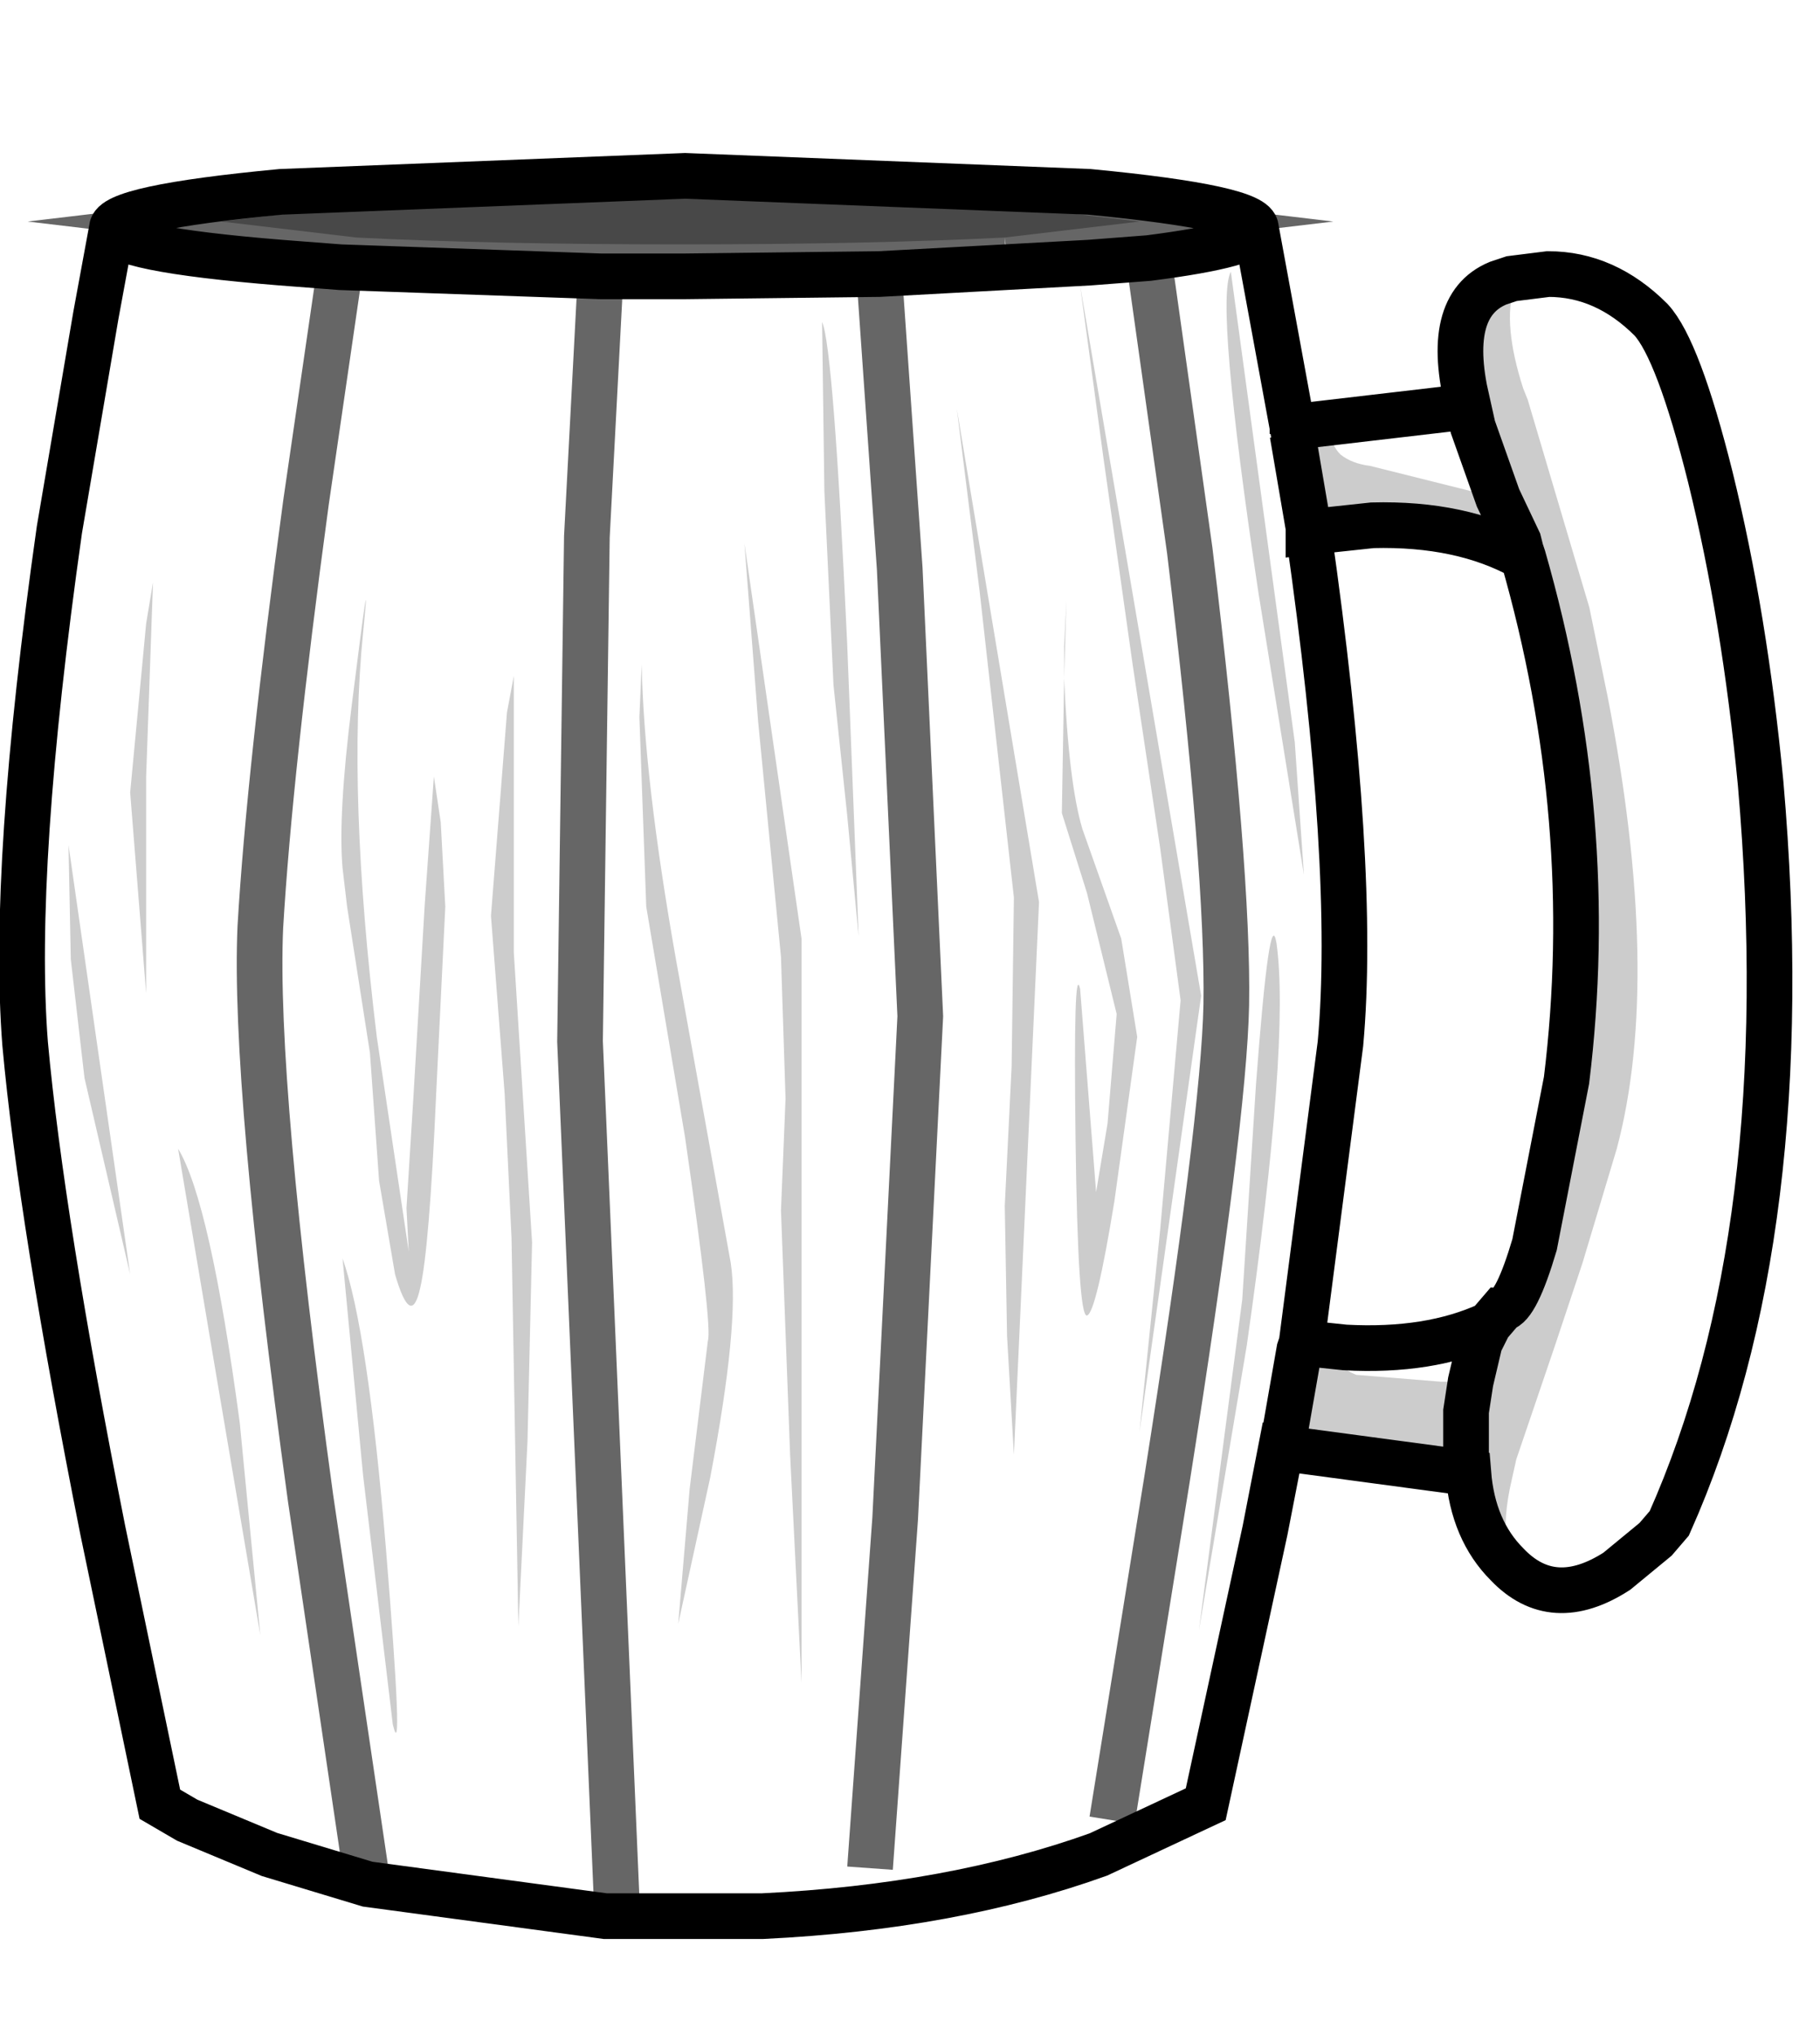 <?xml version="1.0" encoding="UTF-8" standalone="no"?>
<svg xmlns:xlink="http://www.w3.org/1999/xlink" height="44.55px" width="39.85px" xmlns="http://www.w3.org/2000/svg">
  <g transform="matrix(1.0, 0.0, 0.0, 1.0, 19.6, 22.9)">
    <path d="M12.55 -14.0 Q12.0 -16.2 13.2 -16.7 L13.5 -16.8 14.3 -16.9 Q15.55 -16.9 16.55 -15.9 17.15 -15.25 17.85 -12.45 18.6 -9.4 18.95 -5.75 19.8 4.05 16.95 10.45 L16.65 10.8 15.8 11.5 Q14.4 12.4 13.4 11.35 12.65 10.6 12.55 9.35 L8.45 8.8 8.1 10.6 6.8 16.6 4.45 17.7 Q1.25 18.85 -2.9 19.05 L-6.35 19.05 -11.55 18.35 -13.7 17.7 -15.5 16.95 -16.1 16.6 -17.35 10.6 Q-18.7 3.8 -19.05 -0.05 -19.35 -3.9 -18.3 -11.3 L-17.5 -16.0 -17.15 -17.9 Q-17.15 -18.35 -13.45 -18.7 L-4.6 -19.05 4.25 -18.7 Q7.9 -18.35 7.9 -17.9 L8.25 -16.0 8.7 -13.55 12.55 -14.0 12.65 -13.55 13.2 -12.0 12.65 -13.55 12.55 -14.0 M13.7 -10.85 L13.65 -11.05 13.2 -12.0 10.4 -12.7 Q10.0 -12.75 9.75 -12.95 9.55 -13.15 9.5 -13.5 L8.7 -13.4 9.05 -11.35 10.7 -11.5 Q12.45 -11.5 13.7 -10.85 L13.75 -10.7 13.7 -10.85 M13.0 6.1 L13.3 5.75 Q13.6 5.7 14.0 4.35 L14.7 0.75 Q15.4 -4.95 13.75 -10.7 12.4 -11.45 10.45 -11.4 L9.05 -11.25 Q10.1 -3.9 9.75 -0.05 L8.9 6.5 9.85 6.6 Q11.7 6.7 13.0 6.1 L12.8 6.5 12.6 7.35 12.8 6.5 13.0 6.1 M12.5 9.25 L12.5 8.0 12.6 7.35 11.95 7.35 10.1 7.2 Q9.7 7.05 9.6 6.7 L8.85 6.65 8.9 6.5 8.85 6.65 8.5 8.65 12.5 9.25 12.55 9.35 12.5 9.25 M13.55 -16.6 L13.25 -16.5 12.65 -15.85 Q12.4 -15.2 12.7 -14.0 L12.95 -13.2 13.45 -11.95 13.8 -11.2 13.8 -11.15 13.95 -10.75 14.0 -10.6 Q15.4 -5.5 15.0 -0.35 L14.4 3.35 13.7 5.45 13.3 5.85 13.2 6.0 13.15 6.05 12.85 6.8 12.75 7.35 12.65 8.8 12.7 9.25 12.75 9.4 Q12.9 10.35 13.4 10.95 13.3 10.35 13.5 9.5 L13.6 9.05 14.45 6.55 15.05 4.75 15.8 2.25 Q16.8 -1.5 15.6 -7.65 L15.2 -9.6 13.85 -14.15 13.75 -14.4 Q13.3 -15.8 13.55 -16.6 M4.55 -12.95 L5.2 -8.35 5.8 -4.35 6.25 -1.0 5.8 4.05 5.35 8.45 6.7 -1.1 4.05 -16.65 4.55 -12.95 M5.55 -17.25 Q7.9 -17.55 7.9 -17.9 7.9 -17.55 5.55 -17.25 L6.45 -10.85 Q7.3 -3.8 7.25 -0.9 7.2 1.6 5.95 9.5 L4.75 16.95 5.95 9.5 Q7.2 1.6 7.25 -0.9 7.3 -3.8 6.45 -10.85 L5.55 -17.25 4.25 -17.15 -0.35 -16.9 4.25 -17.15 5.55 -17.25 M8.7 -13.55 L8.7 -13.4 8.7 -13.55 M2.4 -17.7 L5.35 -18.05 2.4 -18.4 -4.7 -18.55 -11.8 -18.4 -14.75 -18.05 -11.8 -17.7 Q-8.85 -17.55 -4.7 -17.55 -0.55 -17.55 2.4 -17.7 M-0.55 18.0 L0.0 10.35 0.55 -0.65 0.1 -10.45 -0.35 -16.9 0.1 -10.45 0.55 -0.65 0.0 10.35 -0.55 18.0 M9.05 -11.35 L9.05 -11.3 9.05 -11.25 9.05 -11.3 9.05 -11.35 M3.7 -8.05 L3.75 -9.75 3.7 -8.75 3.7 -8.05 3.65 -5.1 4.2 -3.35 4.85 -0.7 4.65 1.7 4.4 3.2 4.05 -1.25 Q3.9 -1.9 3.95 2.05 4.0 5.95 4.2 5.9 4.4 5.85 4.8 3.4 L5.3 -0.2 4.95 -2.35 4.1 -4.75 Q3.8 -5.75 3.7 -8.05 M2.6 -3.25 L2.55 0.45 2.4 3.5 2.45 6.35 2.6 8.95 3.15 -3.15 1.35 -13.95 1.85 -9.95 2.6 -3.25 M8.95 -3.75 L8.75 -6.65 7.35 -16.95 Q7.0 -16.3 7.95 -9.95 L8.95 -3.75 M7.6 5.55 L6.65 12.8 7.7 6.55 Q8.65 -0.1 8.35 -2.25 8.2 -3.15 7.9 0.85 L7.6 5.55 M-6.45 -16.85 L-4.6 -16.85 -0.35 -16.9 -4.6 -16.85 -6.45 -16.85 -6.75 -11.15 -6.9 -0.1 -6.1 18.65 -6.9 -0.1 -6.75 -11.15 -6.45 -16.85 -12.15 -17.05 -6.45 -16.85 M8.45 8.8 L8.5 8.65 8.45 8.8 M-17.15 -17.9 Q-17.15 -17.45 -13.45 -17.15 L-12.15 -17.05 -13.45 -17.15 Q-17.15 -17.45 -17.15 -17.9 M-11.9 -7.45 Q-12.2 -5.05 -12.1 -3.9 L-12.0 -3.05 -11.5 0.15 -11.3 2.95 -10.95 5.0 Q-10.6 6.2 -10.4 5.3 -10.2 4.45 -10.05 1.05 L-9.85 -3.05 -9.95 -4.9 -10.1 -5.9 -10.3 -3.1 -10.55 1.15 -10.7 3.55 -10.65 4.5 -11.35 -0.2 Q-12.0 -5.55 -11.65 -9.05 -11.45 -11.05 -11.9 -7.45 M-16.25 -10.15 L-16.4 -9.25 -16.75 -5.55 -16.4 -1.15 -16.4 -5.9 -16.25 -10.15 M-18.05 -1.9 L-17.75 0.7 -16.75 5.0 -18.1 -4.4 -18.05 -1.9 M-12.15 -17.05 L-12.9 -11.9 Q-13.7 -6.0 -13.9 -2.6 -14.05 0.8 -12.8 9.9 L-11.55 18.35 -12.8 9.9 Q-14.05 0.8 -13.9 -2.6 -13.7 -6.0 -12.9 -11.9 L-12.15 -17.05 M-1.35 -7.9 L-1.05 -5.05 -0.8 -2.4 -1.05 -8.8 Q-1.35 -15.3 -1.6 -15.85 L-1.55 -12.15 -1.35 -7.9 M-3.0 -7.1 L-2.5 -1.95 -2.4 1.15 -2.5 3.6 -2.3 8.95 -2.05 13.95 -2.05 -2.35 -3.3 -11.0 -3.0 -7.1 M-5.6 -7.2 L-5.45 -3.05 -4.6 2.0 Q-4.0 6.15 -4.1 6.45 L-4.5 9.7 -4.75 12.65 -4.05 9.45 Q-3.4 6.05 -3.6 4.75 L-4.8 -1.9 Q-5.5 -5.85 -5.55 -8.35 L-5.6 -7.2 M-8.5 -7.3 L-8.85 -2.85 -8.55 1.05 -8.4 4.2 -8.25 12.7 -8.05 8.65 -7.95 4.3 -8.35 -2.05 -8.35 -8.1 -8.5 -7.3 M-14.9 7.0 L-13.9 12.9 -14.35 8.25 Q-15.0 3.4 -15.7 2.25 L-14.9 7.0 M-11.65 9.4 L-11.0 14.85 Q-10.75 15.9 -11.15 11.0 -11.55 6.2 -12.1 4.65 L-11.65 9.4" fill="#ffffff" fill-opacity="0.0" fill-rule="evenodd" stroke="none"/>
    <path d="M13.2 -12.0 L13.65 -11.05 13.7 -10.85 Q12.45 -11.5 10.7 -11.5 L9.05 -11.35 8.7 -13.4 9.5 -13.5 Q9.55 -13.15 9.75 -12.95 10.0 -12.75 10.4 -12.7 L13.2 -12.0 M12.6 7.35 L12.5 8.0 12.5 9.25 8.5 8.65 8.85 6.65 9.6 6.7 Q9.7 7.05 10.1 7.2 L11.95 7.35 12.6 7.35 M13.55 -16.6 Q13.3 -15.8 13.75 -14.4 L13.85 -14.15 15.2 -9.6 15.6 -7.65 Q16.8 -1.5 15.8 2.25 L15.05 4.75 14.45 6.55 13.6 9.05 13.5 9.5 Q13.3 10.35 13.4 10.95 12.9 10.35 12.75 9.4 L12.7 9.25 12.65 8.8 12.75 7.35 12.85 6.8 13.15 6.05 13.2 6.0 13.3 5.85 13.7 5.45 14.4 3.35 15.0 -0.35 Q15.4 -5.5 14.0 -10.6 L13.95 -10.75 13.8 -11.15 13.8 -11.2 13.45 -11.95 12.95 -13.2 12.7 -14.0 Q12.4 -15.2 12.65 -15.85 L13.25 -16.5 13.55 -16.6 M4.55 -12.95 L4.05 -16.65 6.7 -1.1 5.35 8.45 5.8 4.05 6.25 -1.0 5.8 -4.35 5.2 -8.35 4.55 -12.95 M3.7 -8.05 L3.7 -8.75 3.75 -9.75 3.7 -8.05 Q3.8 -5.75 4.1 -4.75 L4.95 -2.35 5.3 -0.2 4.8 3.4 Q4.4 5.85 4.2 5.9 4.0 5.95 3.95 2.05 3.9 -1.9 4.05 -1.25 L4.4 3.2 4.65 1.7 4.85 -0.7 4.2 -3.35 3.65 -5.1 3.7 -8.05 M2.6 -3.25 L1.85 -9.95 1.35 -13.95 3.15 -3.15 2.6 8.95 2.45 6.35 2.4 3.5 2.55 0.45 2.6 -3.25 M8.95 -3.75 L7.95 -9.95 Q7.0 -16.3 7.35 -16.95 L8.75 -6.65 8.95 -3.75 M7.6 5.55 L7.9 0.85 Q8.2 -3.15 8.35 -2.25 8.65 -0.1 7.7 6.55 L6.65 12.8 7.6 5.55 M-11.9 -7.45 Q-11.45 -11.05 -11.65 -9.05 -12.0 -5.55 -11.35 -0.2 L-10.65 4.5 -10.7 3.55 -10.55 1.15 -10.3 -3.1 -10.1 -5.9 -9.95 -4.9 -9.85 -3.05 -10.05 1.05 Q-10.2 4.45 -10.4 5.3 -10.6 6.2 -10.95 5.0 L-11.3 2.95 -11.5 0.15 -12.0 -3.05 -12.1 -3.9 Q-12.2 -5.05 -11.9 -7.45 M-16.25 -10.15 L-16.4 -5.9 -16.4 -1.15 -16.75 -5.55 -16.4 -9.25 -16.25 -10.15 M-18.05 -1.9 L-18.1 -4.4 -16.75 5.0 -17.75 0.7 -18.05 -1.9 M-11.65 9.4 L-12.1 4.65 Q-11.55 6.2 -11.15 11.0 -10.75 15.9 -11.0 14.85 L-11.65 9.4 M-14.9 7.0 L-15.7 2.25 Q-15.0 3.4 -14.35 8.25 L-13.9 12.9 -14.9 7.0 M-8.5 -7.3 L-8.35 -8.1 -8.35 -2.05 -7.95 4.3 -8.05 8.65 -8.25 12.7 -8.4 4.2 -8.55 1.05 -8.85 -2.85 -8.5 -7.3 M-5.6 -7.2 L-5.55 -8.35 Q-5.5 -5.85 -4.8 -1.9 L-3.6 4.75 Q-3.4 6.05 -4.05 9.45 L-4.75 12.65 -4.5 9.7 -4.1 6.45 Q-4.0 6.15 -4.6 2.0 L-5.45 -3.05 -5.6 -7.2 M-3.0 -7.1 L-3.3 -11.0 -2.05 -2.35 -2.05 13.95 -2.3 8.95 -2.5 3.6 -2.4 1.15 -2.5 -1.95 -3.0 -7.1 M-1.35 -7.9 L-1.55 -12.15 -1.6 -15.85 Q-1.35 -15.3 -1.05 -8.8 L-0.8 -2.4 -1.05 -5.05 -1.35 -7.9" fill="#000000" fill-opacity="0.2" fill-rule="evenodd" stroke="none"/>
    <path d="M2.4 -17.7 Q-0.55 -17.55 -4.7 -17.55 -8.85 -17.55 -11.8 -17.7 L-14.75 -18.05 -11.8 -18.4 -4.7 -18.55 2.4 -18.4 5.35 -18.05 2.4 -17.7" fill="#000000" fill-opacity="0.298" fill-rule="evenodd" stroke="none"/>
    <path d="M12.55 -14.0 Q12.0 -16.2 13.2 -16.7 L13.5 -16.8 14.3 -16.9 Q15.55 -16.9 16.55 -15.9 17.15 -15.25 17.85 -12.45 18.6 -9.4 18.95 -5.75 19.8 4.05 16.95 10.45 L16.65 10.8 15.8 11.5 Q14.4 12.4 13.4 11.35 12.65 10.6 12.55 9.35 L8.45 8.8 8.1 10.6 6.8 16.6 4.45 17.7 Q1.25 18.85 -2.9 19.05 L-6.35 19.05 -11.55 18.35 -13.7 17.7 -15.5 16.95 -16.1 16.6 -17.35 10.6 Q-18.7 3.8 -19.05 -0.05 -19.35 -3.9 -18.3 -11.3 L-17.5 -16.0 -17.15 -17.9 Q-17.15 -18.35 -13.45 -18.7 L-4.6 -19.05 4.25 -18.7 Q7.9 -18.35 7.9 -17.9 L8.25 -16.0 8.7 -13.55 12.55 -14.0 12.65 -13.55 13.2 -12.0 13.65 -11.05 13.7 -10.85 13.75 -10.7 Q15.4 -4.95 14.7 0.75 L14.0 4.35 Q13.6 5.7 13.3 5.75 L13.0 6.1 12.8 6.5 12.6 7.35 12.5 8.0 12.5 9.25 12.55 9.35 M8.7 -13.4 L9.05 -11.35 9.05 -11.3 9.05 -11.25 10.45 -11.4 Q12.4 -11.45 13.75 -10.7 M8.7 -13.4 L8.7 -13.55 M7.9 -17.9 Q7.9 -17.55 5.55 -17.25 L4.25 -17.15 -0.35 -16.9 -4.6 -16.85 -6.45 -16.85 -12.15 -17.05 -13.45 -17.15 Q-17.15 -17.45 -17.15 -17.9 M8.9 6.5 L9.75 -0.05 Q10.1 -3.9 9.05 -11.25 M13.0 6.1 Q11.7 6.7 9.85 6.6 L8.9 6.5 8.85 6.65 8.5 8.65 8.45 8.8" fill="none" stroke="#000000" stroke-linecap="butt" stroke-linejoin="miter-clip" stroke-miterlimit="10.0" stroke-width="1.0"/>
    <path d="M5.55 -17.25 L6.45 -10.85 Q7.3 -3.8 7.25 -0.9 7.2 1.6 5.95 9.5 L4.75 16.95 M2.4 -17.7 Q-0.55 -17.55 -4.7 -17.55 -8.85 -17.55 -11.8 -17.7 L-14.75 -18.05 -11.8 -18.4 -4.7 -18.55 2.4 -18.4 5.35 -18.05 2.4 -17.7 M-0.35 -16.9 L0.1 -10.45 0.55 -0.65 0.0 10.35 -0.55 18.0 M-6.45 -16.85 L-6.75 -11.15 -6.9 -0.1 -6.1 18.65 M-11.55 18.35 L-12.8 9.9 Q-14.05 0.8 -13.9 -2.6 -13.7 -6.0 -12.9 -11.9 L-12.15 -17.05" fill="none" stroke="#000000" stroke-linecap="butt" stroke-linejoin="miter-clip" stroke-miterlimit="10.0" stroke-opacity="0.6" stroke-width="1.0"/>
  </g>
</svg>
